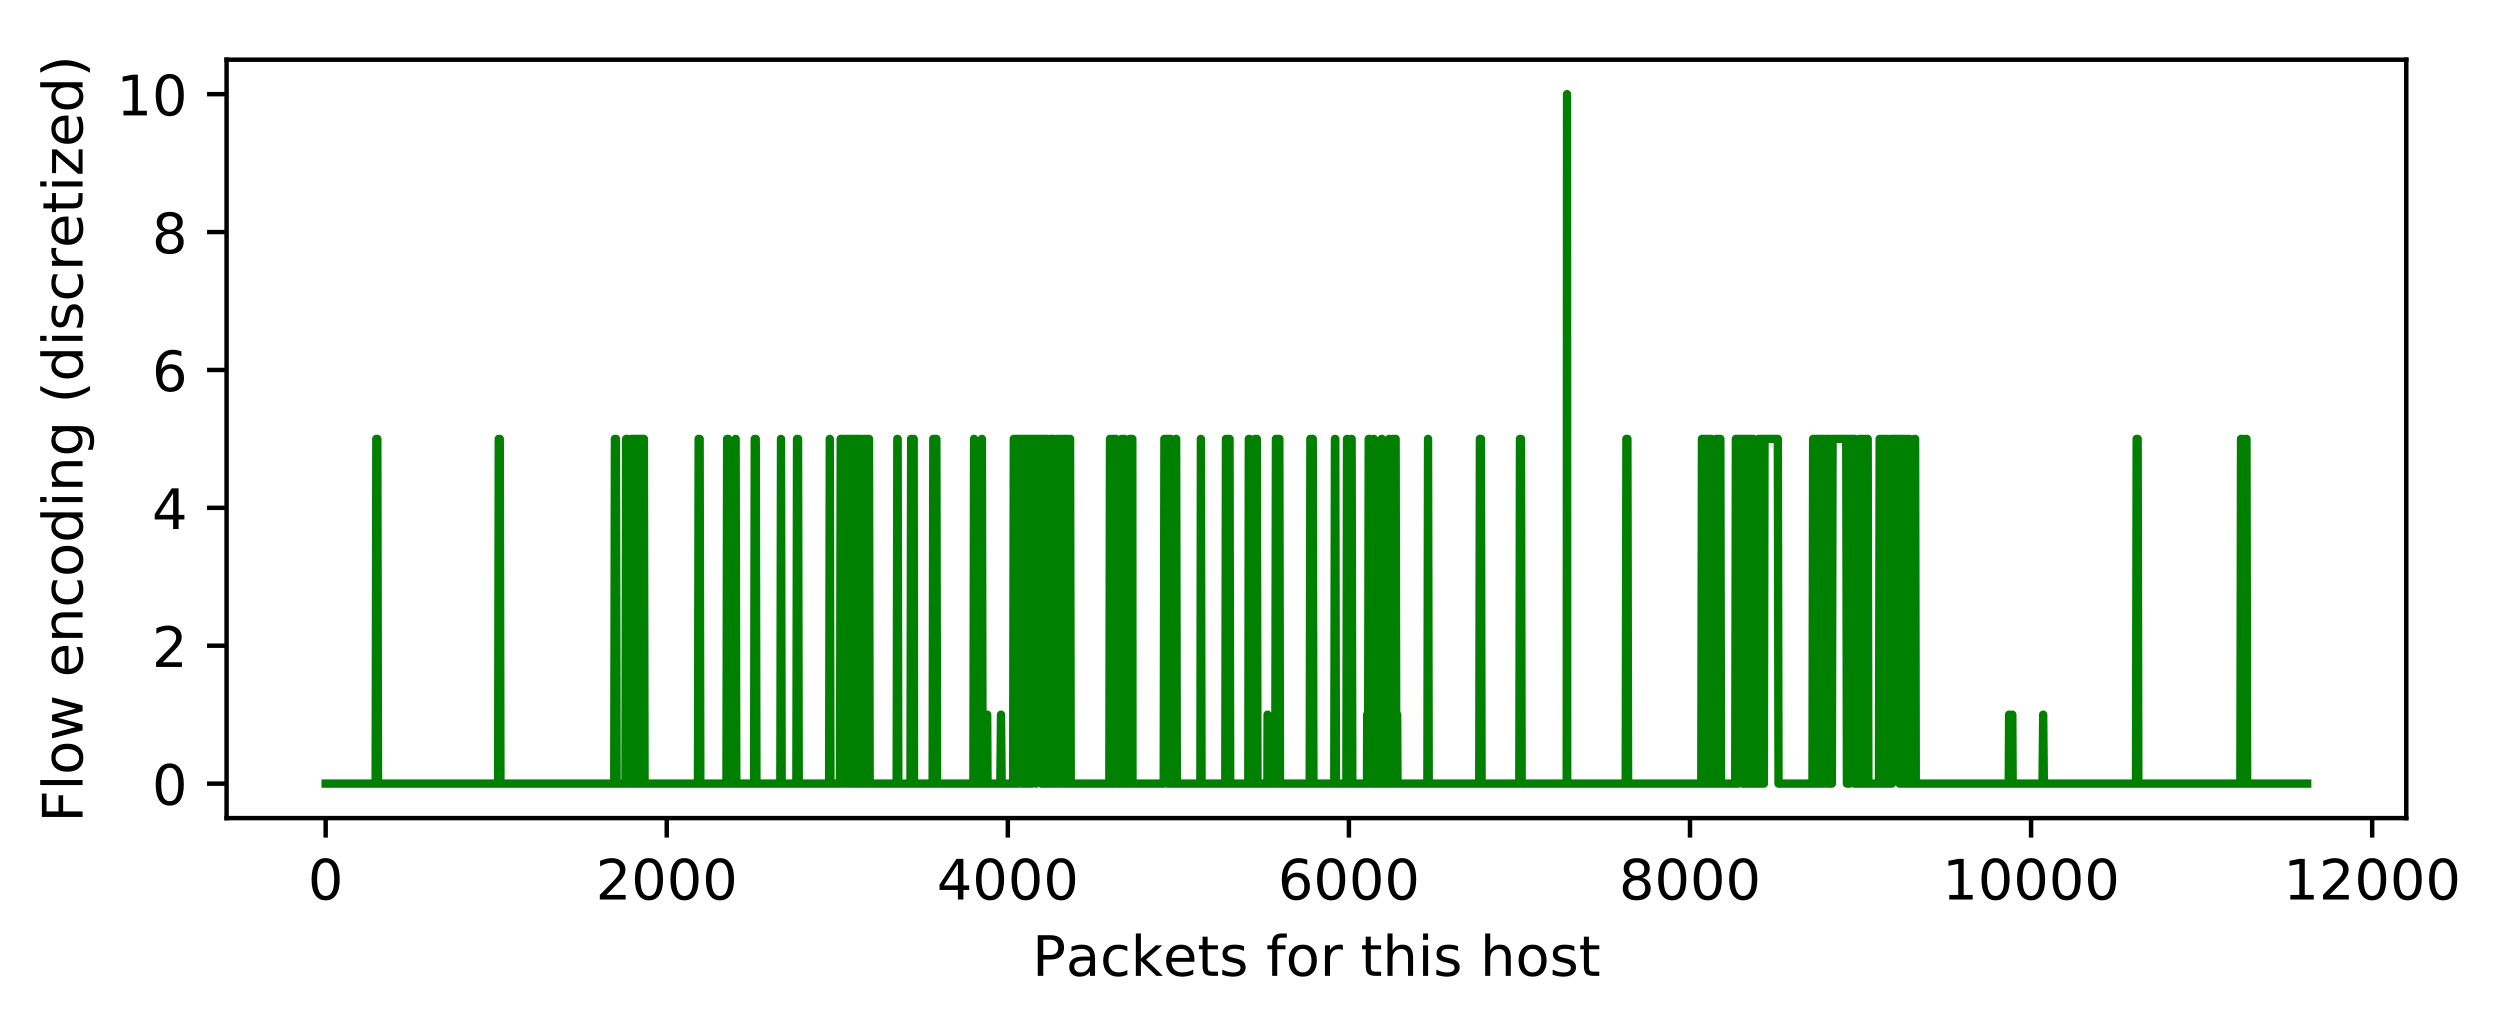 <?xml version="1.0" encoding="utf-8" standalone="no"?>
<!DOCTYPE svg PUBLIC "-//W3C//DTD SVG 1.1//EN"
  "http://www.w3.org/Graphics/SVG/1.1/DTD/svg11.dtd">
<!-- Created with matplotlib (http://matplotlib.org/) -->
<svg height="184pt" version="1.1" viewBox="0 0 448 184" width="448pt" xmlns="http://www.w3.org/2000/svg" xmlns:xlink="http://www.w3.org/1999/xlink">
 <defs>
  <style type="text/css">
*{stroke-linecap:butt;stroke-linejoin:round;}
  </style>
 </defs>
 <g id="figure_1">
  <g id="patch_1">
   <path d="M 0 184.156 
L 448.199 184.156 
L 448.199 -0 
L 0 -0 
z
" style="fill:#ffffff;"/>
  </g>
  <g id="axes_1">
   <g id="patch_2">
    <path d="M 40.603 146.6 
L 431.203 146.6 
L 431.203 10.7 
L 40.603 10.7 
z
" style="fill:#ffffff;"/>
   </g>
   <g id="matplotlib.axis_1">
    <g id="xtick_1">
     <g id="line2d_1">
      <defs>
       <path d="M 0 0 
L 0 3.5 
" id="m19a472bbbb" style="stroke:#000000;stroke-width:0.8;"/>
      </defs>
      <g>
       <use style="stroke:#000000;stroke-width:0.8;" x="58.358" xlink:href="#m19a472bbbb" y="146.6"/>
      </g>
     </g>
     <g id="text_1">
      <!-- 0 -->
      <defs>
       <path d="M 31.781 66.406 
Q 24.172 66.406 20.328 58.906 
Q 16.5 51.422 16.5 36.375 
Q 16.5 21.391 20.328 13.891 
Q 24.172 6.391 31.781 6.391 
Q 39.453 6.391 43.281 13.891 
Q 47.125 21.391 47.125 36.375 
Q 47.125 51.422 43.281 58.906 
Q 39.453 66.406 31.781 66.406 
z
M 31.781 74.219 
Q 44.047 74.219 50.516 64.516 
Q 56.984 54.828 56.984 36.375 
Q 56.984 17.969 50.516 8.266 
Q 44.047 -1.422 31.781 -1.422 
Q 19.531 -1.422 13.062 8.266 
Q 6.594 17.969 6.594 36.375 
Q 6.594 54.828 13.062 64.516 
Q 19.531 74.219 31.781 74.219 
z
" id="DejaVuSans-30"/>
      </defs>
      <g transform="translate(55.176 161.198)scale(0.1 -0.1)">
       <use xlink:href="#DejaVuSans-30"/>
      </g>
     </g>
    </g>
    <g id="xtick_2">
     <g id="line2d_2">
      <g>
       <use style="stroke:#000000;stroke-width:0.8;" x="119.48" xlink:href="#m19a472bbbb" y="146.6"/>
      </g>
     </g>
     <g id="text_2">
      <!-- 2000 -->
      <defs>
       <path d="M 19.188 8.297 
L 53.609 8.297 
L 53.609 0 
L 7.328 0 
L 7.328 8.297 
Q 12.938 14.109 22.625 23.891 
Q 32.328 33.688 34.812 36.531 
Q 39.547 41.844 41.422 45.531 
Q 43.312 49.219 43.312 52.781 
Q 43.312 58.594 39.234 62.25 
Q 35.156 65.922 28.609 65.922 
Q 23.969 65.922 18.812 64.312 
Q 13.672 62.703 7.812 59.422 
L 7.812 69.391 
Q 13.766 71.781 18.938 73 
Q 24.125 74.219 28.422 74.219 
Q 39.75 74.219 46.484 68.547 
Q 53.219 62.891 53.219 53.422 
Q 53.219 48.922 51.531 44.891 
Q 49.859 40.875 45.406 35.406 
Q 44.188 33.984 37.641 27.219 
Q 31.109 20.453 19.188 8.297 
z
" id="DejaVuSans-32"/>
      </defs>
      <g transform="translate(106.755 161.198)scale(0.1 -0.1)">
       <use xlink:href="#DejaVuSans-32"/>
       <use x="63.623" xlink:href="#DejaVuSans-30"/>
       <use x="127.246" xlink:href="#DejaVuSans-30"/>
       <use x="190.869" xlink:href="#DejaVuSans-30"/>
      </g>
     </g>
    </g>
    <g id="xtick_3">
     <g id="line2d_3">
      <g>
       <use style="stroke:#000000;stroke-width:0.8;" x="180.603" xlink:href="#m19a472bbbb" y="146.6"/>
      </g>
     </g>
     <g id="text_3">
      <!-- 4000 -->
      <defs>
       <path d="M 37.797 64.312 
L 12.891 25.391 
L 37.797 25.391 
z
M 35.203 72.906 
L 47.609 72.906 
L 47.609 25.391 
L 58.016 25.391 
L 58.016 17.188 
L 47.609 17.188 
L 47.609 0 
L 37.797 0 
L 37.797 17.188 
L 4.891 17.188 
L 4.891 26.703 
z
" id="DejaVuSans-34"/>
      </defs>
      <g transform="translate(167.878 161.198)scale(0.1 -0.1)">
       <use xlink:href="#DejaVuSans-34"/>
       <use x="63.623" xlink:href="#DejaVuSans-30"/>
       <use x="127.246" xlink:href="#DejaVuSans-30"/>
       <use x="190.869" xlink:href="#DejaVuSans-30"/>
      </g>
     </g>
    </g>
    <g id="xtick_4">
     <g id="line2d_4">
      <g>
       <use style="stroke:#000000;stroke-width:0.8;" x="241.725" xlink:href="#m19a472bbbb" y="146.6"/>
      </g>
     </g>
     <g id="text_4">
      <!-- 6000 -->
      <defs>
       <path d="M 33.016 40.375 
Q 26.375 40.375 22.484 35.828 
Q 18.609 31.297 18.609 23.391 
Q 18.609 15.531 22.484 10.953 
Q 26.375 6.391 33.016 6.391 
Q 39.656 6.391 43.531 10.953 
Q 47.406 15.531 47.406 23.391 
Q 47.406 31.297 43.531 35.828 
Q 39.656 40.375 33.016 40.375 
z
M 52.594 71.297 
L 52.594 62.312 
Q 48.875 64.062 45.094 64.984 
Q 41.312 65.922 37.594 65.922 
Q 27.828 65.922 22.672 59.328 
Q 17.531 52.734 16.797 39.406 
Q 19.672 43.656 24.016 45.922 
Q 28.375 48.188 33.594 48.188 
Q 44.578 48.188 50.953 41.516 
Q 57.328 34.859 57.328 23.391 
Q 57.328 12.156 50.688 5.359 
Q 44.047 -1.422 33.016 -1.422 
Q 20.359 -1.422 13.672 8.266 
Q 6.984 17.969 6.984 36.375 
Q 6.984 53.656 15.188 63.938 
Q 23.391 74.219 37.203 74.219 
Q 40.922 74.219 44.703 73.484 
Q 48.484 72.75 52.594 71.297 
z
" id="DejaVuSans-36"/>
      </defs>
      <g transform="translate(229 161.198)scale(0.1 -0.1)">
       <use xlink:href="#DejaVuSans-36"/>
       <use x="63.623" xlink:href="#DejaVuSans-30"/>
       <use x="127.246" xlink:href="#DejaVuSans-30"/>
       <use x="190.869" xlink:href="#DejaVuSans-30"/>
      </g>
     </g>
    </g>
    <g id="xtick_5">
     <g id="line2d_5">
      <g>
       <use style="stroke:#000000;stroke-width:0.8;" x="302.847" xlink:href="#m19a472bbbb" y="146.6"/>
      </g>
     </g>
     <g id="text_5">
      <!-- 8000 -->
      <defs>
       <path d="M 31.781 34.625 
Q 24.75 34.625 20.719 30.859 
Q 16.703 27.094 16.703 20.516 
Q 16.703 13.922 20.719 10.156 
Q 24.75 6.391 31.781 6.391 
Q 38.812 6.391 42.859 10.172 
Q 46.922 13.969 46.922 20.516 
Q 46.922 27.094 42.891 30.859 
Q 38.875 34.625 31.781 34.625 
z
M 21.922 38.812 
Q 15.578 40.375 12.031 44.719 
Q 8.5 49.078 8.5 55.328 
Q 8.5 64.062 14.719 69.141 
Q 20.953 74.219 31.781 74.219 
Q 42.672 74.219 48.875 69.141 
Q 55.078 64.062 55.078 55.328 
Q 55.078 49.078 51.531 44.719 
Q 48 40.375 41.703 38.812 
Q 48.828 37.156 52.797 32.312 
Q 56.781 27.484 56.781 20.516 
Q 56.781 9.906 50.312 4.234 
Q 43.844 -1.422 31.781 -1.422 
Q 19.734 -1.422 13.25 4.234 
Q 6.781 9.906 6.781 20.516 
Q 6.781 27.484 10.781 32.312 
Q 14.797 37.156 21.922 38.812 
z
M 18.312 54.391 
Q 18.312 48.734 21.844 45.562 
Q 25.391 42.391 31.781 42.391 
Q 38.141 42.391 41.719 45.562 
Q 45.312 48.734 45.312 54.391 
Q 45.312 60.062 41.719 63.234 
Q 38.141 66.406 31.781 66.406 
Q 25.391 66.406 21.844 63.234 
Q 18.312 60.062 18.312 54.391 
z
" id="DejaVuSans-38"/>
      </defs>
      <g transform="translate(290.122 161.198)scale(0.1 -0.1)">
       <use xlink:href="#DejaVuSans-38"/>
       <use x="63.623" xlink:href="#DejaVuSans-30"/>
       <use x="127.246" xlink:href="#DejaVuSans-30"/>
       <use x="190.869" xlink:href="#DejaVuSans-30"/>
      </g>
     </g>
    </g>
    <g id="xtick_6">
     <g id="line2d_6">
      <g>
       <use style="stroke:#000000;stroke-width:0.8;" x="363.97" xlink:href="#m19a472bbbb" y="146.6"/>
      </g>
     </g>
     <g id="text_6">
      <!-- 10000 -->
      <defs>
       <path d="M 12.406 8.297 
L 28.516 8.297 
L 28.516 63.922 
L 10.984 60.406 
L 10.984 69.391 
L 28.422 72.906 
L 38.281 72.906 
L 38.281 8.297 
L 54.391 8.297 
L 54.391 0 
L 12.406 0 
z
" id="DejaVuSans-31"/>
      </defs>
      <g transform="translate(348.064 161.198)scale(0.1 -0.1)">
       <use xlink:href="#DejaVuSans-31"/>
       <use x="63.623" xlink:href="#DejaVuSans-30"/>
       <use x="127.246" xlink:href="#DejaVuSans-30"/>
       <use x="190.869" xlink:href="#DejaVuSans-30"/>
       <use x="254.492" xlink:href="#DejaVuSans-30"/>
      </g>
     </g>
    </g>
    <g id="xtick_7">
     <g id="line2d_7">
      <g>
       <use style="stroke:#000000;stroke-width:0.8;" x="425.092" xlink:href="#m19a472bbbb" y="146.6"/>
      </g>
     </g>
     <g id="text_7">
      <!-- 12000 -->
      <g transform="translate(409.186 161.198)scale(0.1 -0.1)">
       <use xlink:href="#DejaVuSans-31"/>
       <use x="63.623" xlink:href="#DejaVuSans-32"/>
       <use x="127.246" xlink:href="#DejaVuSans-30"/>
       <use x="190.869" xlink:href="#DejaVuSans-30"/>
       <use x="254.492" xlink:href="#DejaVuSans-30"/>
      </g>
     </g>
    </g>
    <g id="text_8">
     <!-- Packets for this host -->
     <defs>
      <path d="M 19.672 64.797 
L 19.672 37.406 
L 32.078 37.406 
Q 38.969 37.406 42.719 40.969 
Q 46.484 44.531 46.484 51.125 
Q 46.484 57.672 42.719 61.234 
Q 38.969 64.797 32.078 64.797 
z
M 9.812 72.906 
L 32.078 72.906 
Q 44.344 72.906 50.609 67.359 
Q 56.891 61.812 56.891 51.125 
Q 56.891 40.328 50.609 34.812 
Q 44.344 29.297 32.078 29.297 
L 19.672 29.297 
L 19.672 0 
L 9.812 0 
z
" id="DejaVuSans-50"/>
      <path d="M 34.281 27.484 
Q 23.391 27.484 19.188 25 
Q 14.984 22.516 14.984 16.5 
Q 14.984 11.719 18.141 8.906 
Q 21.297 6.109 26.703 6.109 
Q 34.188 6.109 38.703 11.406 
Q 43.219 16.703 43.219 25.484 
L 43.219 27.484 
z
M 52.203 31.203 
L 52.203 0 
L 43.219 0 
L 43.219 8.297 
Q 40.141 3.328 35.547 0.953 
Q 30.953 -1.422 24.312 -1.422 
Q 15.922 -1.422 10.953 3.297 
Q 6 8.016 6 15.922 
Q 6 25.141 12.172 29.828 
Q 18.359 34.516 30.609 34.516 
L 43.219 34.516 
L 43.219 35.406 
Q 43.219 41.609 39.141 45 
Q 35.062 48.391 27.688 48.391 
Q 23 48.391 18.547 47.266 
Q 14.109 46.141 10.016 43.891 
L 10.016 52.203 
Q 14.938 54.109 19.578 55.047 
Q 24.219 56 28.609 56 
Q 40.484 56 46.344 49.844 
Q 52.203 43.703 52.203 31.203 
z
" id="DejaVuSans-61"/>
      <path d="M 48.781 52.594 
L 48.781 44.188 
Q 44.969 46.297 41.141 47.344 
Q 37.312 48.391 33.406 48.391 
Q 24.656 48.391 19.812 42.844 
Q 14.984 37.312 14.984 27.297 
Q 14.984 17.281 19.812 11.734 
Q 24.656 6.203 33.406 6.203 
Q 37.312 6.203 41.141 7.25 
Q 44.969 8.297 48.781 10.406 
L 48.781 2.094 
Q 45.016 0.344 40.984 -0.531 
Q 36.969 -1.422 32.422 -1.422 
Q 20.062 -1.422 12.781 6.344 
Q 5.516 14.109 5.516 27.297 
Q 5.516 40.672 12.859 48.328 
Q 20.219 56 33.016 56 
Q 37.156 56 41.109 55.141 
Q 45.062 54.297 48.781 52.594 
z
" id="DejaVuSans-63"/>
      <path d="M 9.078 75.984 
L 18.109 75.984 
L 18.109 31.109 
L 44.922 54.688 
L 56.391 54.688 
L 27.391 29.109 
L 57.625 0 
L 45.906 0 
L 18.109 26.703 
L 18.109 0 
L 9.078 0 
z
" id="DejaVuSans-6b"/>
      <path d="M 56.203 29.594 
L 56.203 25.203 
L 14.891 25.203 
Q 15.484 15.922 20.484 11.062 
Q 25.484 6.203 34.422 6.203 
Q 39.594 6.203 44.453 7.469 
Q 49.312 8.734 54.109 11.281 
L 54.109 2.781 
Q 49.266 0.734 44.188 -0.344 
Q 39.109 -1.422 33.891 -1.422 
Q 20.797 -1.422 13.156 6.188 
Q 5.516 13.812 5.516 26.812 
Q 5.516 40.234 12.766 48.109 
Q 20.016 56 32.328 56 
Q 43.359 56 49.781 48.891 
Q 56.203 41.797 56.203 29.594 
z
M 47.219 32.234 
Q 47.125 39.594 43.094 43.984 
Q 39.062 48.391 32.422 48.391 
Q 24.906 48.391 20.391 44.141 
Q 15.875 39.891 15.188 32.172 
z
" id="DejaVuSans-65"/>
      <path d="M 18.312 70.219 
L 18.312 54.688 
L 36.812 54.688 
L 36.812 47.703 
L 18.312 47.703 
L 18.312 18.016 
Q 18.312 11.328 20.141 9.422 
Q 21.969 7.516 27.594 7.516 
L 36.812 7.516 
L 36.812 0 
L 27.594 0 
Q 17.188 0 13.234 3.875 
Q 9.281 7.766 9.281 18.016 
L 9.281 47.703 
L 2.688 47.703 
L 2.688 54.688 
L 9.281 54.688 
L 9.281 70.219 
z
" id="DejaVuSans-74"/>
      <path d="M 44.281 53.078 
L 44.281 44.578 
Q 40.484 46.531 36.375 47.5 
Q 32.281 48.484 27.875 48.484 
Q 21.188 48.484 17.844 46.438 
Q 14.5 44.391 14.5 40.281 
Q 14.5 37.156 16.891 35.375 
Q 19.281 33.594 26.516 31.984 
L 29.594 31.297 
Q 39.156 29.25 43.188 25.516 
Q 47.219 21.781 47.219 15.094 
Q 47.219 7.469 41.188 3.016 
Q 35.156 -1.422 24.609 -1.422 
Q 20.219 -1.422 15.453 -0.562 
Q 10.688 0.297 5.422 2 
L 5.422 11.281 
Q 10.406 8.688 15.234 7.391 
Q 20.062 6.109 24.812 6.109 
Q 31.156 6.109 34.562 8.281 
Q 37.984 10.453 37.984 14.406 
Q 37.984 18.062 35.516 20.016 
Q 33.062 21.969 24.703 23.781 
L 21.578 24.516 
Q 13.234 26.266 9.516 29.906 
Q 5.812 33.547 5.812 39.891 
Q 5.812 47.609 11.281 51.797 
Q 16.75 56 26.812 56 
Q 31.781 56 36.172 55.266 
Q 40.578 54.547 44.281 53.078 
z
" id="DejaVuSans-73"/>
      <path id="DejaVuSans-20"/>
      <path d="M 37.109 75.984 
L 37.109 68.5 
L 28.516 68.5 
Q 23.688 68.5 21.797 66.547 
Q 19.922 64.594 19.922 59.516 
L 19.922 54.688 
L 34.719 54.688 
L 34.719 47.703 
L 19.922 47.703 
L 19.922 0 
L 10.891 0 
L 10.891 47.703 
L 2.297 47.703 
L 2.297 54.688 
L 10.891 54.688 
L 10.891 58.5 
Q 10.891 67.625 15.141 71.797 
Q 19.391 75.984 28.609 75.984 
z
" id="DejaVuSans-66"/>
      <path d="M 30.609 48.391 
Q 23.391 48.391 19.188 42.75 
Q 14.984 37.109 14.984 27.297 
Q 14.984 17.484 19.156 11.844 
Q 23.344 6.203 30.609 6.203 
Q 37.797 6.203 41.984 11.859 
Q 46.188 17.531 46.188 27.297 
Q 46.188 37.016 41.984 42.703 
Q 37.797 48.391 30.609 48.391 
z
M 30.609 56 
Q 42.328 56 49.016 48.375 
Q 55.719 40.766 55.719 27.297 
Q 55.719 13.875 49.016 6.219 
Q 42.328 -1.422 30.609 -1.422 
Q 18.844 -1.422 12.172 6.219 
Q 5.516 13.875 5.516 27.297 
Q 5.516 40.766 12.172 48.375 
Q 18.844 56 30.609 56 
z
" id="DejaVuSans-6f"/>
      <path d="M 41.109 46.297 
Q 39.594 47.172 37.812 47.578 
Q 36.031 48 33.891 48 
Q 26.266 48 22.188 43.047 
Q 18.109 38.094 18.109 28.812 
L 18.109 0 
L 9.078 0 
L 9.078 54.688 
L 18.109 54.688 
L 18.109 46.188 
Q 20.953 51.172 25.484 53.578 
Q 30.031 56 36.531 56 
Q 37.453 56 38.578 55.875 
Q 39.703 55.766 41.062 55.516 
z
" id="DejaVuSans-72"/>
      <path d="M 54.891 33.016 
L 54.891 0 
L 45.906 0 
L 45.906 32.719 
Q 45.906 40.484 42.875 44.328 
Q 39.844 48.188 33.797 48.188 
Q 26.516 48.188 22.312 43.547 
Q 18.109 38.922 18.109 30.906 
L 18.109 0 
L 9.078 0 
L 9.078 75.984 
L 18.109 75.984 
L 18.109 46.188 
Q 21.344 51.125 25.703 53.562 
Q 30.078 56 35.797 56 
Q 45.219 56 50.047 50.172 
Q 54.891 44.344 54.891 33.016 
z
" id="DejaVuSans-68"/>
      <path d="M 9.422 54.688 
L 18.406 54.688 
L 18.406 0 
L 9.422 0 
z
M 9.422 75.984 
L 18.406 75.984 
L 18.406 64.594 
L 9.422 64.594 
z
" id="DejaVuSans-69"/>
     </defs>
     <g transform="translate(184.986 174.877)scale(0.1 -0.1)">
      <use xlink:href="#DejaVuSans-50"/>
      <use x="60.24" xlink:href="#DejaVuSans-61"/>
      <use x="121.52" xlink:href="#DejaVuSans-63"/>
      <use x="176.5" xlink:href="#DejaVuSans-6b"/>
      <use x="234.363" xlink:href="#DejaVuSans-65"/>
      <use x="295.887" xlink:href="#DejaVuSans-74"/>
      <use x="335.096" xlink:href="#DejaVuSans-73"/>
      <use x="387.195" xlink:href="#DejaVuSans-20"/>
      <use x="418.982" xlink:href="#DejaVuSans-66"/>
      <use x="454.188" xlink:href="#DejaVuSans-6f"/>
      <use x="515.369" xlink:href="#DejaVuSans-72"/>
      <use x="556.482" xlink:href="#DejaVuSans-20"/>
      <use x="588.27" xlink:href="#DejaVuSans-74"/>
      <use x="627.479" xlink:href="#DejaVuSans-68"/>
      <use x="690.857" xlink:href="#DejaVuSans-69"/>
      <use x="718.641" xlink:href="#DejaVuSans-73"/>
      <use x="770.74" xlink:href="#DejaVuSans-20"/>
      <use x="802.527" xlink:href="#DejaVuSans-68"/>
      <use x="865.906" xlink:href="#DejaVuSans-6f"/>
      <use x="927.088" xlink:href="#DejaVuSans-73"/>
      <use x="979.188" xlink:href="#DejaVuSans-74"/>
     </g>
    </g>
   </g>
   <g id="matplotlib.axis_2">
    <g id="ytick_1">
     <g id="line2d_8">
      <defs>
       <path d="M 0 0 
L -3.5 0 
" id="mf279bb4d76" style="stroke:#000000;stroke-width:0.8;"/>
      </defs>
      <g>
       <use style="stroke:#000000;stroke-width:0.8;" x="40.603" xlink:href="#mf279bb4d76" y="140.423"/>
      </g>
     </g>
     <g id="text_9">
      <!-- 0 -->
      <g transform="translate(27.241 144.222)scale(0.1 -0.1)">
       <use xlink:href="#DejaVuSans-30"/>
      </g>
     </g>
    </g>
    <g id="ytick_2">
     <g id="line2d_9">
      <g>
       <use style="stroke:#000000;stroke-width:0.8;" x="40.603" xlink:href="#mf279bb4d76" y="115.714"/>
      </g>
     </g>
     <g id="text_10">
      <!-- 2 -->
      <g transform="translate(27.241 119.513)scale(0.1 -0.1)">
       <use xlink:href="#DejaVuSans-32"/>
      </g>
     </g>
    </g>
    <g id="ytick_3">
     <g id="line2d_10">
      <g>
       <use style="stroke:#000000;stroke-width:0.8;" x="40.603" xlink:href="#mf279bb4d76" y="91.005"/>
      </g>
     </g>
     <g id="text_11">
      <!-- 4 -->
      <g transform="translate(27.241 94.804)scale(0.1 -0.1)">
       <use xlink:href="#DejaVuSans-34"/>
      </g>
     </g>
    </g>
    <g id="ytick_4">
     <g id="line2d_11">
      <g>
       <use style="stroke:#000000;stroke-width:0.8;" x="40.603" xlink:href="#mf279bb4d76" y="66.295"/>
      </g>
     </g>
     <g id="text_12">
      <!-- 6 -->
      <g transform="translate(27.241 70.095)scale(0.1 -0.1)">
       <use xlink:href="#DejaVuSans-36"/>
      </g>
     </g>
    </g>
    <g id="ytick_5">
     <g id="line2d_12">
      <g>
       <use style="stroke:#000000;stroke-width:0.8;" x="40.603" xlink:href="#mf279bb4d76" y="41.586"/>
      </g>
     </g>
     <g id="text_13">
      <!-- 8 -->
      <g transform="translate(27.241 45.386)scale(0.1 -0.1)">
       <use xlink:href="#DejaVuSans-38"/>
      </g>
     </g>
    </g>
    <g id="ytick_6">
     <g id="line2d_13">
      <g>
       <use style="stroke:#000000;stroke-width:0.8;" x="40.603" xlink:href="#mf279bb4d76" y="16.877"/>
      </g>
     </g>
     <g id="text_14">
      <!-- 10 -->
      <g transform="translate(20.878 20.676)scale(0.1 -0.1)">
       <use xlink:href="#DejaVuSans-31"/>
       <use x="63.623" xlink:href="#DejaVuSans-30"/>
      </g>
     </g>
    </g>
    <g id="text_15">
     <!-- Flow encoding (discretized) -->
     <defs>
      <path d="M 9.812 72.906 
L 51.703 72.906 
L 51.703 64.594 
L 19.672 64.594 
L 19.672 43.109 
L 48.578 43.109 
L 48.578 34.812 
L 19.672 34.812 
L 19.672 0 
L 9.812 0 
z
" id="DejaVuSans-46"/>
      <path d="M 9.422 75.984 
L 18.406 75.984 
L 18.406 0 
L 9.422 0 
z
" id="DejaVuSans-6c"/>
      <path d="M 4.203 54.688 
L 13.188 54.688 
L 24.422 12.016 
L 35.594 54.688 
L 46.188 54.688 
L 57.422 12.016 
L 68.609 54.688 
L 77.594 54.688 
L 63.281 0 
L 52.688 0 
L 40.922 44.828 
L 29.109 0 
L 18.5 0 
z
" id="DejaVuSans-77"/>
      <path d="M 54.891 33.016 
L 54.891 0 
L 45.906 0 
L 45.906 32.719 
Q 45.906 40.484 42.875 44.328 
Q 39.844 48.188 33.797 48.188 
Q 26.516 48.188 22.312 43.547 
Q 18.109 38.922 18.109 30.906 
L 18.109 0 
L 9.078 0 
L 9.078 54.688 
L 18.109 54.688 
L 18.109 46.188 
Q 21.344 51.125 25.703 53.562 
Q 30.078 56 35.797 56 
Q 45.219 56 50.047 50.172 
Q 54.891 44.344 54.891 33.016 
z
" id="DejaVuSans-6e"/>
      <path d="M 45.406 46.391 
L 45.406 75.984 
L 54.391 75.984 
L 54.391 0 
L 45.406 0 
L 45.406 8.203 
Q 42.578 3.328 38.25 0.953 
Q 33.938 -1.422 27.875 -1.422 
Q 17.969 -1.422 11.734 6.484 
Q 5.516 14.406 5.516 27.297 
Q 5.516 40.188 11.734 48.094 
Q 17.969 56 27.875 56 
Q 33.938 56 38.25 53.625 
Q 42.578 51.266 45.406 46.391 
z
M 14.797 27.297 
Q 14.797 17.391 18.875 11.75 
Q 22.953 6.109 30.078 6.109 
Q 37.203 6.109 41.297 11.75 
Q 45.406 17.391 45.406 27.297 
Q 45.406 37.203 41.297 42.844 
Q 37.203 48.484 30.078 48.484 
Q 22.953 48.484 18.875 42.844 
Q 14.797 37.203 14.797 27.297 
z
" id="DejaVuSans-64"/>
      <path d="M 45.406 27.984 
Q 45.406 37.75 41.375 43.109 
Q 37.359 48.484 30.078 48.484 
Q 22.859 48.484 18.828 43.109 
Q 14.797 37.75 14.797 27.984 
Q 14.797 18.266 18.828 12.891 
Q 22.859 7.516 30.078 7.516 
Q 37.359 7.516 41.375 12.891 
Q 45.406 18.266 45.406 27.984 
z
M 54.391 6.781 
Q 54.391 -7.172 48.188 -13.984 
Q 42 -20.797 29.203 -20.797 
Q 24.469 -20.797 20.266 -20.094 
Q 16.062 -19.391 12.109 -17.922 
L 12.109 -9.188 
Q 16.062 -11.328 19.922 -12.344 
Q 23.781 -13.375 27.781 -13.375 
Q 36.625 -13.375 41.016 -8.766 
Q 45.406 -4.156 45.406 5.172 
L 45.406 9.625 
Q 42.625 4.781 38.281 2.391 
Q 33.938 0 27.875 0 
Q 17.828 0 11.672 7.656 
Q 5.516 15.328 5.516 27.984 
Q 5.516 40.672 11.672 48.328 
Q 17.828 56 27.875 56 
Q 33.938 56 38.281 53.609 
Q 42.625 51.219 45.406 46.391 
L 45.406 54.688 
L 54.391 54.688 
z
" id="DejaVuSans-67"/>
      <path d="M 31 75.875 
Q 24.469 64.656 21.281 53.656 
Q 18.109 42.672 18.109 31.391 
Q 18.109 20.125 21.312 9.062 
Q 24.516 -2 31 -13.188 
L 23.188 -13.188 
Q 15.875 -1.703 12.234 9.375 
Q 8.594 20.453 8.594 31.391 
Q 8.594 42.281 12.203 53.312 
Q 15.828 64.359 23.188 75.875 
z
" id="DejaVuSans-28"/>
      <path d="M 5.516 54.688 
L 48.188 54.688 
L 48.188 46.484 
L 14.406 7.172 
L 48.188 7.172 
L 48.188 0 
L 4.297 0 
L 4.297 8.203 
L 38.094 47.516 
L 5.516 47.516 
z
" id="DejaVuSans-7a"/>
      <path d="M 8.016 75.875 
L 15.828 75.875 
Q 23.141 64.359 26.781 53.312 
Q 30.422 42.281 30.422 31.391 
Q 30.422 20.453 26.781 9.375 
Q 23.141 -1.703 15.828 -13.188 
L 8.016 -13.188 
Q 14.5 -2 17.703 9.062 
Q 20.906 20.125 20.906 31.391 
Q 20.906 42.672 17.703 53.656 
Q 14.5 64.656 8.016 75.875 
z
" id="DejaVuSans-29"/>
     </defs>
     <g transform="translate(14.798 147.375)rotate(-90)scale(0.1 -0.1)">
      <use xlink:href="#DejaVuSans-46"/>
      <use x="57.52" xlink:href="#DejaVuSans-6c"/>
      <use x="85.303" xlink:href="#DejaVuSans-6f"/>
      <use x="146.484" xlink:href="#DejaVuSans-77"/>
      <use x="228.271" xlink:href="#DejaVuSans-20"/>
      <use x="260.059" xlink:href="#DejaVuSans-65"/>
      <use x="321.582" xlink:href="#DejaVuSans-6e"/>
      <use x="384.961" xlink:href="#DejaVuSans-63"/>
      <use x="439.941" xlink:href="#DejaVuSans-6f"/>
      <use x="501.123" xlink:href="#DejaVuSans-64"/>
      <use x="564.6" xlink:href="#DejaVuSans-69"/>
      <use x="592.383" xlink:href="#DejaVuSans-6e"/>
      <use x="655.762" xlink:href="#DejaVuSans-67"/>
      <use x="719.238" xlink:href="#DejaVuSans-20"/>
      <use x="751.025" xlink:href="#DejaVuSans-28"/>
      <use x="790.039" xlink:href="#DejaVuSans-64"/>
      <use x="853.516" xlink:href="#DejaVuSans-69"/>
      <use x="881.299" xlink:href="#DejaVuSans-73"/>
      <use x="933.398" xlink:href="#DejaVuSans-63"/>
      <use x="988.379" xlink:href="#DejaVuSans-72"/>
      <use x="1029.461" xlink:href="#DejaVuSans-65"/>
      <use x="1090.984" xlink:href="#DejaVuSans-74"/>
      <use x="1130.193" xlink:href="#DejaVuSans-69"/>
      <use x="1157.977" xlink:href="#DejaVuSans-7a"/>
      <use x="1210.467" xlink:href="#DejaVuSans-65"/>
      <use x="1271.99" xlink:href="#DejaVuSans-64"/>
      <use x="1335.467" xlink:href="#DejaVuSans-29"/>
     </g>
    </g>
   </g>
   <g id="line2d_14">
    <path clip-path="url(#p09d818985b)" d="M 58.358 140.423 
L 67.312 140.423 
L 67.434 78.65 
L 67.495 140.423 
L 67.526 78.65 
L 67.618 78.65 
L 67.74 140.423 
L 89.255 140.423 
L 89.377 78.65 
L 89.438 140.423 
L 89.469 78.65 
L 89.561 78.65 
L 89.683 140.423 
L 110.067 140.423 
L 110.19 78.65 
L 110.251 140.423 
L 110.281 78.65 
L 110.373 78.65 
L 110.495 140.423 
L 112.084 140.423 
L 112.207 78.65 
L 112.451 78.65 
L 112.573 140.423 
L 113.001 140.423 
L 113.123 78.65 
L 113.215 140.423 
L 113.307 78.65 
L 113.337 140.423 
L 113.398 78.65 
L 113.46 78.65 
L 113.551 140.423 
L 113.673 78.65 
L 113.735 140.423 
L 113.765 78.65 
L 113.857 78.65 
L 113.918 140.423 
L 113.949 78.65 
L 114.162 78.65 
L 114.285 140.423 
L 114.407 78.65 
L 114.529 140.423 
L 114.59 140.423 
L 114.713 78.65 
L 114.835 140.423 
L 114.896 140.423 
L 115.018 78.65 
L 115.079 78.65 
L 115.202 140.423 
L 115.324 78.65 
L 115.385 78.65 
L 115.507 140.423 
L 125.073 140.423 
L 125.195 78.65 
L 125.378 78.65 
L 125.501 140.423 
L 130.177 140.423 
L 130.299 78.65 
L 130.482 78.65 
L 130.604 140.423 
L 131.705 140.423 
L 131.827 78.65 
L 131.949 140.423 
L 135.127 140.423 
L 135.25 78.65 
L 135.433 78.65 
L 135.555 140.423 
L 139.834 140.423 
L 139.956 78.65 
L 140.078 140.423 
L 142.707 140.423 
L 142.829 78.65 
L 142.89 140.423 
L 142.921 78.65 
L 143.012 78.65 
L 143.135 140.423 
L 148.574 140.423 
L 148.697 78.65 
L 148.819 140.423 
L 150.53 140.423 
L 150.653 78.65 
L 150.836 78.65 
L 150.958 140.423 
L 151.142 140.423 
L 151.264 78.65 
L 151.447 78.65 
L 151.569 140.423 
L 151.692 140.423 
L 151.814 78.65 
L 151.844 78.65 
L 151.906 140.423 
L 151.936 78.65 
L 151.997 78.65 
L 152.12 140.423 
L 152.303 140.423 
L 152.425 78.65 
L 152.486 78.65 
L 152.578 140.423 
L 152.608 78.65 
L 152.67 140.423 
L 152.7 140.423 
L 152.792 78.65 
L 152.914 140.423 
L 152.945 140.423 
L 153.067 78.65 
L 153.128 78.65 
L 153.159 140.423 
L 153.22 78.65 
L 153.281 78.65 
L 153.342 140.423 
L 153.373 78.65 
L 153.617 78.65 
L 153.709 140.423 
L 153.8 78.65 
L 153.923 140.423 
L 154.075 140.423 
L 154.198 78.65 
L 154.32 140.423 
L 154.381 140.423 
L 154.442 78.65 
L 154.473 140.423 
L 154.901 140.423 
L 154.931 78.65 
L 154.992 140.423 
L 155.206 140.423 
L 155.328 78.65 
L 155.359 78.65 
L 155.481 140.423 
L 155.603 140.423 
L 155.726 78.65 
L 155.848 140.423 
L 160.677 140.423 
L 160.799 78.65 
L 160.86 78.65 
L 160.982 140.423 
L 163.152 140.423 
L 163.274 78.65 
L 163.397 140.423 
L 163.702 140.423 
L 163.733 78.65 
L 163.794 140.423 
L 167.125 140.423 
L 167.247 78.65 
L 167.37 140.423 
L 167.492 78.65 
L 167.553 140.423 
L 167.583 78.65 
L 167.797 78.65 
L 167.92 140.423 
L 174.429 140.423 
L 174.551 78.65 
L 174.674 140.423 
L 175.835 140.423 
L 175.957 78.65 
L 176.08 140.423 
L 176.874 140.423 
L 176.905 128.068 
L 176.966 140.423 
L 179.258 140.423 
L 179.38 128.068 
L 179.502 140.423 
L 181.55 140.423 
L 181.672 78.65 
L 181.794 140.423 
L 181.917 140.423 
L 182.039 78.65 
L 182.1 78.65 
L 182.161 140.423 
L 182.192 78.65 
L 182.345 78.65 
L 182.406 140.423 
L 182.436 78.65 
L 182.864 78.65 
L 182.986 140.423 
L 183.017 78.65 
L 183.078 140.423 
L 183.109 140.423 
L 183.139 78.65 
L 183.2 140.423 
L 183.414 140.423 
L 183.536 78.65 
L 183.567 78.65 
L 183.598 140.423 
L 183.659 78.65 
L 183.781 78.65 
L 183.873 140.423 
L 183.995 78.65 
L 184.117 140.423 
L 184.178 140.423 
L 184.3 78.65 
L 184.362 78.65 
L 184.423 140.423 
L 184.453 78.65 
L 184.606 78.65 
L 184.728 140.423 
L 184.851 78.65 
L 184.912 78.65 
L 184.973 140.423 
L 185.003 78.65 
L 185.615 78.65 
L 185.676 140.423 
L 185.706 78.65 
L 186.593 78.65 
L 186.654 140.423 
L 186.684 78.65 
L 186.715 78.65 
L 186.807 140.423 
L 186.929 78.65 
L 186.99 140.423 
L 187.02 78.65 
L 187.112 78.65 
L 187.204 140.423 
L 187.326 78.65 
L 187.387 140.423 
L 187.418 78.65 
L 187.448 78.65 
L 187.54 140.423 
L 187.632 78.65 
L 187.754 140.423 
L 188.09 140.423 
L 188.212 78.65 
L 188.304 78.65 
L 188.426 140.423 
L 188.457 140.423 
L 188.487 78.65 
L 188.549 140.423 
L 188.793 140.423 
L 188.824 78.65 
L 188.885 140.423 
L 189.343 140.423 
L 189.465 78.65 
L 189.526 78.65 
L 189.649 140.423 
L 189.893 140.423 
L 189.924 78.65 
L 189.985 140.423 
L 190.046 140.423 
L 190.168 78.65 
L 190.413 78.65 
L 190.535 140.423 
L 190.657 140.423 
L 190.779 78.65 
L 190.841 78.65 
L 190.902 140.423 
L 190.932 78.65 
L 191.085 78.65 
L 191.207 140.423 
L 191.268 140.423 
L 191.299 128.068 
L 191.36 140.423 
L 191.452 140.423 
L 191.513 78.65 
L 191.544 140.423 
L 191.574 140.423 
L 191.696 78.65 
L 191.757 78.65 
L 191.88 140.423 
L 198.787 140.423 
L 198.909 78.65 
L 199 78.65 
L 199.123 140.423 
L 199.337 140.423 
L 199.459 78.65 
L 199.489 78.65 
L 199.551 140.423 
L 199.581 78.65 
L 199.612 78.65 
L 199.673 140.423 
L 199.703 78.65 
L 199.978 78.65 
L 200.101 140.423 
L 200.926 140.423 
L 200.987 78.65 
L 201.017 140.423 
L 201.293 140.423 
L 201.415 78.65 
L 201.476 78.65 
L 201.598 140.423 
L 202.301 140.423 
L 202.423 78.65 
L 202.637 78.65 
L 202.729 140.423 
L 202.759 78.65 
L 202.821 140.423 
L 202.851 140.423 
L 202.912 78.65 
L 202.943 140.423 
L 208.536 140.423 
L 208.658 78.65 
L 209.086 78.65 
L 209.208 140.423 
L 209.269 78.65 
L 209.3 140.423 
L 209.391 140.423 
L 209.452 78.65 
L 209.483 140.423 
L 209.544 140.423 
L 209.575 78.65 
L 209.636 140.423 
L 209.727 140.423 
L 209.789 78.65 
L 209.819 140.423 
L 210.583 140.423 
L 210.705 78.65 
L 210.767 78.65 
L 210.889 140.423 
L 215.106 140.423 
L 215.198 78.65 
L 215.32 140.423 
L 219.568 140.423 
L 219.69 78.65 
L 219.813 140.423 
L 220.027 140.423 
L 220.149 78.65 
L 220.21 140.423 
L 220.24 78.65 
L 220.332 78.65 
L 220.454 140.423 
L 223.694 140.423 
L 223.786 78.65 
L 223.908 140.423 
L 223.938 78.65 
L 224 140.423 
L 224.794 140.423 
L 224.916 78.65 
L 224.947 78.65 
L 225.039 140.423 
L 225.161 78.65 
L 225.222 78.65 
L 225.344 140.423 
L 227.117 140.423 
L 227.147 128.068 
L 227.208 140.423 
L 228.523 140.423 
L 228.645 78.65 
L 228.706 78.65 
L 228.767 140.423 
L 228.798 78.65 
L 228.889 78.65 
L 228.95 140.423 
L 228.981 78.65 
L 229.073 78.65 
L 229.134 140.423 
L 229.164 78.65 
L 229.256 78.65 
L 229.378 140.423 
L 234.696 140.423 
L 234.818 78.65 
L 234.94 140.423 
L 235.124 140.423 
L 235.246 78.65 
L 235.368 140.423 
L 239.097 140.423 
L 239.219 78.65 
L 239.28 78.65 
L 239.402 140.423 
L 241.267 140.423 
L 241.389 78.65 
L 241.45 78.65 
L 241.572 140.423 
L 242.092 140.423 
L 242.214 78.65 
L 242.336 140.423 
L 244.965 140.423 
L 244.995 128.068 
L 245.056 140.423 
L 245.148 140.423 
L 245.27 78.65 
L 245.454 78.65 
L 245.576 140.423 
L 246.065 140.423 
L 246.187 78.65 
L 246.309 140.423 
L 247.471 140.423 
L 247.593 78.65 
L 247.654 78.65 
L 247.776 140.423 
L 248.815 140.423 
L 248.937 78.65 
L 249.06 140.423 
L 249.426 140.423 
L 249.549 78.65 
L 249.671 140.423 
L 249.915 140.423 
L 250.038 78.65 
L 250.099 78.65 
L 250.221 140.423 
L 250.343 140.423 
L 250.374 128.068 
L 250.435 140.423 
L 255.783 140.423 
L 255.905 78.65 
L 256.028 140.423 
L 265.074 140.423 
L 265.196 78.65 
L 265.257 140.423 
L 265.288 78.65 
L 265.379 78.65 
L 265.502 140.423 
L 272.256 140.423 
L 272.378 78.65 
L 272.561 78.65 
L 272.684 140.423 
L 280.752 140.423 
L 280.813 16.877 
L 280.843 140.423 
L 291.326 140.423 
L 291.448 78.65 
L 291.509 140.423 
L 291.54 78.65 
L 291.632 78.65 
L 291.754 140.423 
L 304.865 140.423 
L 304.987 78.65 
L 305.17 78.65 
L 305.231 140.423 
L 305.262 78.65 
L 305.415 78.65 
L 305.445 140.423 
L 305.506 78.65 
L 305.629 78.65 
L 305.751 140.423 
L 305.965 140.423 
L 306.087 78.65 
L 306.179 78.65 
L 306.27 140.423 
L 306.393 78.65 
L 306.454 78.65 
L 306.576 140.423 
L 306.637 140.423 
L 306.698 78.65 
L 306.729 140.423 
L 307.432 140.423 
L 307.523 78.65 
L 307.646 140.423 
L 307.676 140.423 
L 307.737 78.65 
L 307.768 140.423 
L 307.89 140.423 
L 307.921 78.65 
L 307.982 140.423 
L 308.135 140.423 
L 308.257 78.65 
L 308.287 78.65 
L 308.41 140.423 
L 310.946 140.423 
L 311.068 78.65 
L 311.13 78.65 
L 311.16 140.423 
L 311.221 78.65 
L 311.282 78.65 
L 311.405 140.423 
L 311.496 140.423 
L 311.619 78.65 
L 312.138 78.65 
L 312.26 140.423 
L 312.291 140.423 
L 312.383 78.65 
L 312.474 140.423 
L 312.597 78.65 
L 312.719 140.423 
L 312.749 140.423 
L 312.872 78.65 
L 312.994 140.423 
L 313.147 140.423 
L 313.177 78.65 
L 313.238 140.423 
L 313.452 140.423 
L 313.483 78.65 
L 313.544 140.423 
L 313.636 140.423 
L 313.666 78.65 
L 313.727 140.423 
L 313.758 140.423 
L 313.85 78.65 
L 313.972 140.423 
L 314.033 140.423 
L 314.063 78.65 
L 314.125 140.423 
L 314.155 140.423 
L 314.186 78.65 
L 314.247 140.423 
L 315.011 140.423 
L 315.133 78.65 
L 315.164 78.65 
L 315.286 140.423 
L 315.347 140.423 
L 315.469 78.65 
L 315.53 78.65 
L 315.592 140.423 
L 315.622 78.65 
L 315.775 78.65 
L 315.836 140.423 
L 315.867 78.65 
L 315.958 78.65 
L 316.081 140.423 
L 316.203 78.65 
L 318.587 78.65 
L 318.709 140.423 
L 324.79 140.423 
L 324.913 78.65 
L 325.096 78.65 
L 325.218 140.423 
L 325.402 140.423 
L 325.524 78.65 
L 325.554 78.65 
L 325.677 140.423 
L 325.738 140.423 
L 325.86 78.65 
L 325.952 78.65 
L 325.982 140.423 
L 326.043 78.65 
L 326.166 78.65 
L 326.288 140.423 
L 326.349 78.65 
L 326.38 140.423 
L 326.41 140.423 
L 326.532 78.65 
L 326.685 78.65 
L 326.807 140.423 
L 326.93 140.423 
L 327.052 78.65 
L 327.266 78.65 
L 327.388 140.423 
L 327.541 140.423 
L 327.663 78.65 
L 327.724 78.65 
L 327.816 140.423 
L 327.908 78.65 
L 328.03 140.423 
L 328.274 140.423 
L 328.397 78.65 
L 330.842 78.65 
L 330.964 140.423 
L 331.178 140.423 
L 331.208 78.65 
L 331.269 140.423 
L 331.3 140.423 
L 331.392 78.65 
L 331.453 140.423 
L 331.483 78.65 
L 332.156 78.65 
L 332.278 140.423 
L 332.339 140.423 
L 332.37 78.65 
L 332.431 140.423 
L 333.103 140.423 
L 333.134 78.65 
L 333.195 140.423 
L 333.286 140.423 
L 333.317 78.65 
L 333.378 140.423 
L 333.531 140.423 
L 333.653 78.65 
L 333.775 140.423 
L 333.898 78.65 
L 334.02 140.423 
L 334.203 140.423 
L 334.326 78.65 
L 334.356 78.65 
L 334.417 140.423 
L 334.448 78.65 
L 334.509 78.65 
L 334.57 140.423 
L 334.601 78.65 
L 334.692 78.65 
L 334.815 140.423 
L 336.709 140.423 
L 336.832 78.65 
L 336.923 78.65 
L 337.046 140.423 
L 337.137 140.423 
L 337.259 78.65 
L 337.321 78.65 
L 337.443 140.423 
L 337.748 140.423 
L 337.871 78.65 
L 337.932 78.65 
L 338.054 140.423 
L 338.176 140.423 
L 338.299 78.65 
L 338.421 140.423 
L 338.849 140.423 
L 338.971 78.65 
L 339.032 140.423 
L 339.063 78.65 
L 340.346 78.65 
L 340.407 140.423 
L 340.438 78.65 
L 340.499 78.65 
L 340.621 140.423 
L 340.805 140.423 
L 340.927 78.65 
L 341.018 78.65 
L 341.141 140.423 
L 341.171 140.423 
L 341.294 78.65 
L 341.355 78.65 
L 341.477 140.423 
L 341.721 140.423 
L 341.844 78.65 
L 341.966 140.423 
L 342.088 140.423 
L 342.21 78.65 
L 342.333 140.423 
L 342.974 140.423 
L 343.066 78.65 
L 343.127 140.423 
L 343.158 78.65 
L 343.188 78.65 
L 343.311 140.423 
L 359.966 140.423 
L 360.028 128.068 
L 360.058 140.423 
L 360.578 140.423 
L 360.608 128.068 
L 360.669 140.423 
L 366.018 140.423 
L 366.14 128.068 
L 366.262 140.423 
L 382.765 140.423 
L 382.887 78.65 
L 382.948 140.423 
L 382.979 78.65 
L 383.071 78.65 
L 383.193 140.423 
L 401.469 140.423 
L 401.591 78.65 
L 401.774 78.65 
L 401.896 140.423 
L 402.263 140.423 
L 402.385 78.65 
L 402.447 140.423 
L 402.477 78.65 
L 402.569 78.65 
L 402.691 140.423 
L 413.449 140.423 
L 413.449 140.423 
" style="fill:none;stroke:#008000;stroke-linecap:square;stroke-width:1.5;"/>
   </g>
   <g id="patch_3">
    <path d="M 40.603 146.6 
L 40.603 10.7 
" style="fill:none;stroke:#000000;stroke-linecap:square;stroke-linejoin:miter;stroke-width:0.8;"/>
   </g>
   <g id="patch_4">
    <path d="M 431.203 146.6 
L 431.203 10.7 
" style="fill:none;stroke:#000000;stroke-linecap:square;stroke-linejoin:miter;stroke-width:0.8;"/>
   </g>
   <g id="patch_5">
    <path d="M 40.603 146.6 
L 431.203 146.6 
" style="fill:none;stroke:#000000;stroke-linecap:square;stroke-linejoin:miter;stroke-width:0.8;"/>
   </g>
   <g id="patch_6">
    <path d="M 40.603 10.7 
L 431.203 10.7 
" style="fill:none;stroke:#000000;stroke-linecap:square;stroke-linejoin:miter;stroke-width:0.8;"/>
   </g>
  </g>
 </g>
 <defs>
  <clipPath id="p09d818985b">
   <rect height="135.9" width="390.6" x="40.603" y="10.7"/>
  </clipPath>
 </defs>
</svg>

